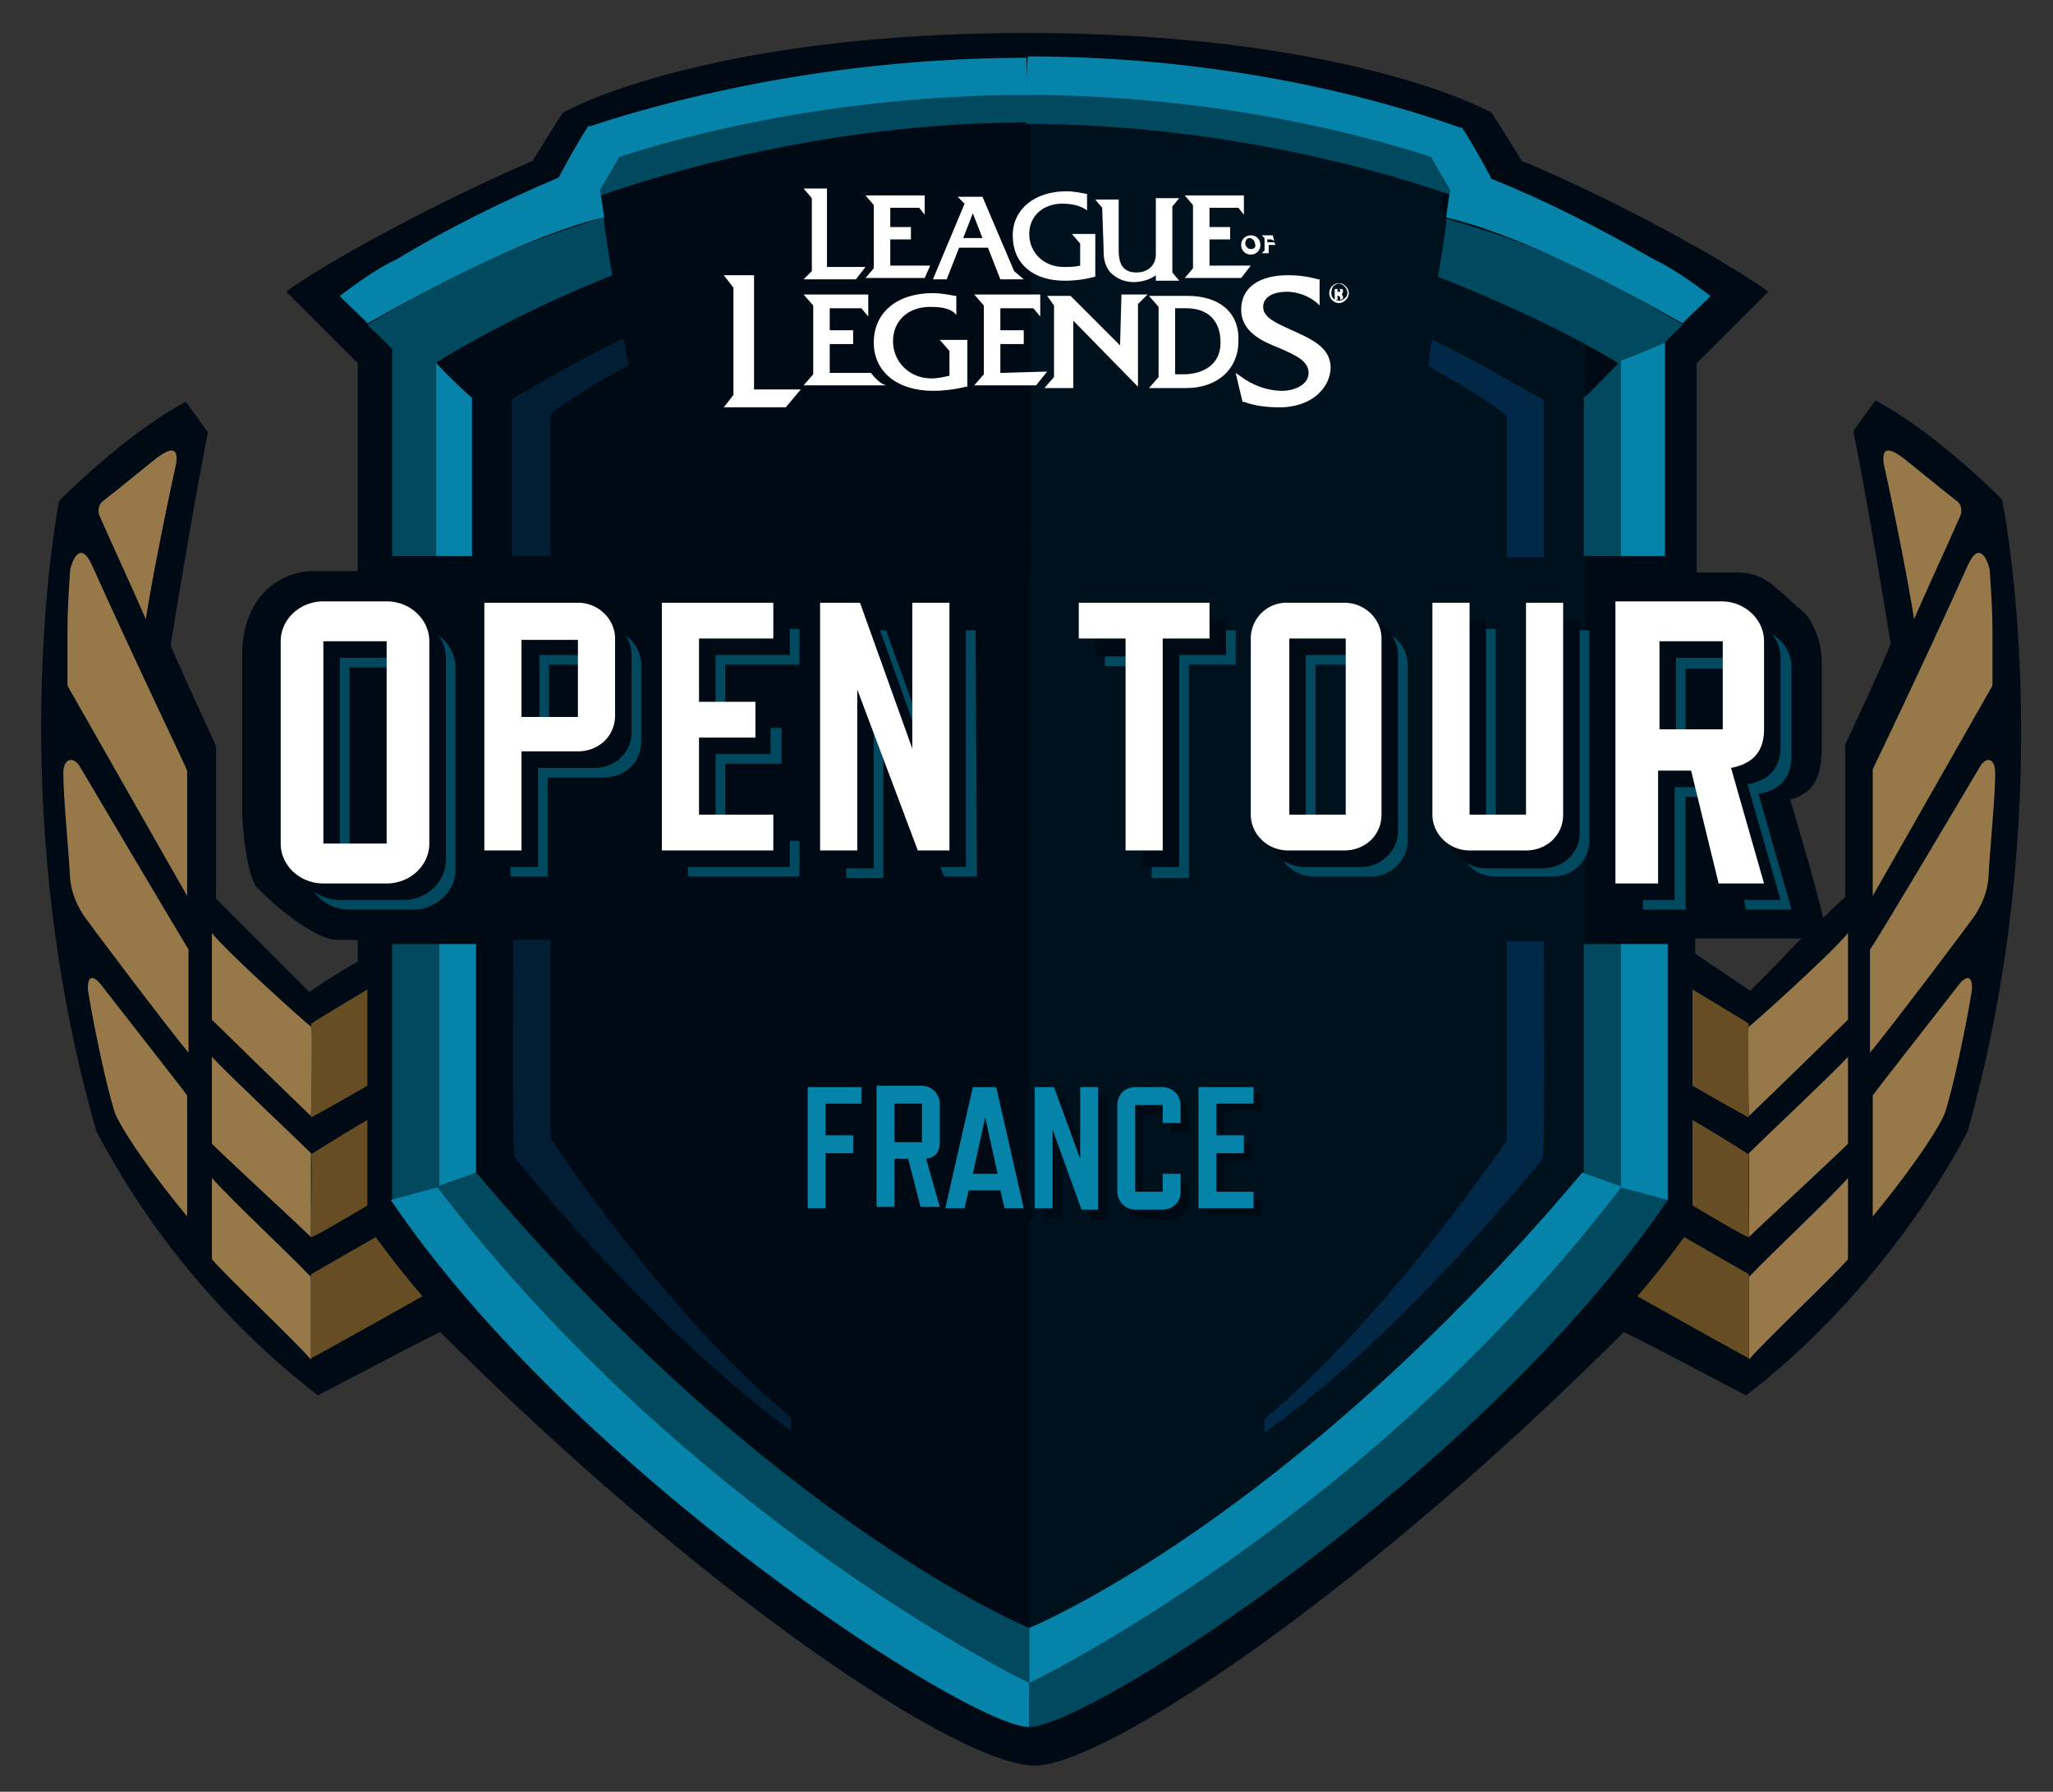 <svg class="svg-Logo" viewBox="0 0 149.2 130.2" xmlns="http://www.w3.org/2000/svg" data-v-03277165="" id="Layer_1">
	<rect x="0" y="0" width="149.2" height="130.2" fill="#333333" stroke="none"/>
	<style data-v-03277165="">.st0{fill:#000a15}.st4{fill:#0583a9}.st5{fill:#01495f}.st6{fill:#fff}.st7{fill:#977949}.st8{fill:#674d24}</style>
	<path d="M145.5 36.3s-4.7-4.8-9.2-7.2l-1.6 2.2v.1c1 5 2.3 12.8 2.7 15.4-.5 1.3-2.6 5.8-3.3 7.3v11.1s-.7.6-1.6 1.5c-.6-2.6-2.4-8.6-2.4-8.6 2.3-.6 2.3-2.5 2.3-4.6v-5.3c0-1.3-.4-2.6-1.2-3.6-.1-.1-.3-.3-.6-.5-.9-.9-1.8-1.6-1.9-1.7-.9-.6-1.4-.8-2.7-.8h-2.7V26.4l4.8-4.8.4-.4-.4-.3c-4.1-2.8-12.1-7-17.5-9.2-.5-.8-2.1-3.4-2.2-3.5l-.1-.1h-.1c-.1-.1-10.5-5.7-33.6-5.7S41.2 8 41.1 8.1H41l-.1.1c-.1.1-1.7 2.7-2.2 3.5-5.4 2.3-13.4 6.4-17.5 9.2l-.4.3.4.4 4.8 4.8v15.1h-3.2c-2.5 0-5.2 1.9-5.2 6.1v11.3c0 1.1.3 4.4 1 5.5 1.5 1.6 4.4 3.9 5.9 3.9H26v1.6c0-.1-3.5 2.1-3.5 2.2l-6.8-6.8V54.2c-.7-1.5-2.8-6.1-3.3-7.3.4-2.5 1.7-10.4 2.7-15.4v-.1l-1.6-2.2c-4.5 2.4-9.2 7.2-9.2 7.2S0 57.8 7 82.2a59 59 0 0 0 16.1 19.2c2.5-1.3 7.2-3.8 8.9-4.6 19.1 19.1 37.7 31.5 43.2 31.5 5.1 0 23.7-12.4 42.8-31.5 1.7.8 6.4 3.3 8.9 4.6 10.8-8.3 16.1-19.2 16.1-19.2 6.9-24.5 2.5-45.9 2.5-45.9zM127.2 72l-4-2.7v-1.1h7.7c-1.8 1.9-3.7 3.8-3.7 3.8z" class="st0" data-v-03277165=""></path>
	<path d="M74.8 4.2s-16.9 0-32 5.4c-.4.8-1.6 2.3-2 3.6-6 2.8-10.3 4.9-16 8.3 0 .2 3.3 3.3 3.6 3.6 0 .7.2 48.1.2 62.5 11.1 16.4 41.5 37.6 46.2 37.6V4.2z" class="st0" data-v-03277165="" id="badge_BG"></path>
	<path d="M74.8 123c0-7.4.1-106 .1-118.5l.2-.1c12 0 21.3 2.1 30.4 5.2 0 .6-.1 1.5-.1 1.7l-.8 4.2c2.3.7 10.2 4.5 13.3 6.5-.2.3-2.5 2.5-2.7 2.7v65c-12.3 14.6-28.1 27.5-40.4 33.3z" data-v-03277165="" id="lightSide" fill="#00111e"></path>
	<path d="M42.2 90.2V60.1h-2.3v31.6c4.1 5.1 11.4 12.2 20 17.4v-1c-7.5-5.4-14.6-13.2-17.7-17.9zM57.6 19c-8.4 1.7-12 4.1-17.9 7.5v2.9l2.8-.4c0-.4-.2-.9-.2-1.2 3.5-2.9 9.9-6.2 15.2-8.1 0 .1.2-.7.1-.7z" class="st0" data-v-03277165="" id="Ellipse_1_copy_9"></path>
	<path d="M40 82.7V68.3h-2.7c0 2.6-.1 15.1.1 15.8 4.1 5.1 12.2 14.1 20.1 19.9v-1C50.4 97.2 43.1 87.4 40 82.7zm5.3-58.1c-2.4 1.1-5.5 2.9-8.1 4.4v11.4H40V30.1c1.3-1.1 3.8-2.5 5.7-3.6-.2-.5-.2-1.3-.4-1.9z" data-v-03277165="" id="Ellipse_1_copy_8" fill="#011e34"></path>
	<path d="M109.5 82.9V68.4h2.7c0 2.6.1 15.1-.1 15.8-4.1 5.1-12.2 14.2-20.2 19.9v-1c7.1-5.8 14.4-15.6 17.6-20.2zm-5.4-58.2c2.4 1.1 5.5 2.9 8.1 4.4v11.4h-2.7V30.2c-1.3-1.1-3.8-2.5-5.7-3.6.1-.5.1-1.4.3-1.9z" data-v-03277165="" id="Ellipse_1_copy_10" fill="#012947"></path>
	<g data-v-03277165="" id="BLUE">
		<path d="M31.6 40.4h2.7V28.9c-.4-.3-2.7-2.5-2.7-2.7v14.2z" class="st4" data-v-03277165="" id="pillar_l_shade"></path>
		<path d="M28.5 25.1v15.3h3.2V26.2c-.4-.1-3-1-3.2-1.1z" class="st5" data-v-03277165="" id="pillar_l_light"></path>
		<path d="M26.7 23.6s1.7 1.6 1.7 1.7c.2.1 2.7 1 3.2 1.1 4.1-2.5 8.4-4.6 12.9-6.4-.2-1.1-.7-4.2-.6-4.2-3.4 1.1-8 2.3-17.2 7.8z" class="st5" data-v-03277165="" id="top_L_shade"></path>
		<path d="M122.3 23.6s-1.5 1.4-1.5 1.5c-.2.1-2.4 1.2-3 1.4-4.1-2.5-8.8-4.6-13.3-6.4.2-1.1.7-4.2.6-4.2 3.4 1 8 2.2 17.2 7.7z" class="st5" data-v-03277165="" id="top_L_shade_copy"></path>
		<path d="M74.6 6.2c-10.9 0-22.1 1.8-31.7 5.2-.3.1-.4 3.2-.1 3.1 9.5-3.4 21-5.6 31.8-5.6V6.2zm0 0c10.9 0 22.1 1.8 31.7 5.2.3.1.4 3.2.1 3.1-9.5-3.4-21-5.5-31.8-5.5V6.2z" class="st5" data-v-03277165="" id="TOP_ARCH_SHADE"></path>
		<path d="M74.6 6.9c-10 0-20.6 1.6-29.6 4.5-.5.9-1.1 1.9-1.4 2.4.2 1.1.3 2 .3 2-6.9 1.6-17.1 7.7-17.2 7.7 0-.1-2.1-2-2-2 1.2-.9 2.7-2 4.2-2.7 3.8-2.3 7.7-4.2 11.7-5.9.7-1.3 1.4-2.6 2.2-3.8v.1c9.7-3.2 20.9-5 31.8-5v2.7zm0 0c10 0 20.4 1.6 29.4 4.5.5.9 1.1 1.9 1.4 2.4-.2 1.1-.3 2-.3 2 6.9 1.6 17.1 7.7 17.2 7.7 0-.1 2.1-2 2-2-1.2-.9-2.7-2-4.2-2.7-3.8-2.2-7.7-4.2-11.7-5.8-.7-1.3-1.4-2.6-2.2-3.8v.1c-9.6-3.4-20.6-5.2-31.5-5.2-.1.9-.1 1.7-.1 2.8z" class="st4" data-v-03277165="" id="TOP_ARCH"></path>
		<path d="M31.9 68.6h2.7v16.9l-2.7.9V68.6z" class="st4" data-v-03277165="" id="pillar_l_2_shade"></path>
		<path d="M28.5 87.2V68.6h3.4v18c-.9.1-3.2.8-3.4.6z" class="st5" data-v-03277165="" id="pillar_l_2_light"></path>
		<path d="M74.8 118.3s-18.7-7.6-40.2-33.1c-.4.2-1.8.6-3 1.1 14.1 18.8 36.4 33.7 43.2 36v-4z" class="st5" data-v-03277165="" id="btm_arch_l_shade"></path>
		<path d="M74.8 122.3s-24.4-11.7-43-36c-.5.1-3 .8-3.4.9 13.3 19.7 42 38.3 46.4 38.3v-3.2z" class="st4" data-v-03277165="" id="btm_arch_l_light"></path>
		<path d="M117.8 68.6h-2.7v16.9l2.7.9V68.6z" class="st5" data-v-03277165="" id="pillar_l_2_shade_copy"></path>
		<path d="M121.2 87.2V68.6h-3.4v18c.9.1 3.2.8 3.4.6z" class="st4" data-v-03277165="" id="pillar_l_2_light_copy"></path>
		<path d="M74.8 118.3s18.7-7.6 40.2-33.1c.4.2 1.8.6 3 1.1-14.1 18.8-36.4 33.7-43.2 36v-4z" class="st4" data-v-03277165="" id="btm_arch_l_shade_copy"></path>
		<path d="M74.8 122.3s24.4-11.7 43-36c.5.1 3 .8 3.4.9-13.3 19.7-42 38.3-46.4 38.3v-3.2z" class="st5" data-v-03277165="" id="btm_arch_l_light_copy"></path>
		<path d="M117.8 40.4h-2.7V28.9c.4-.3 2.5-2.5 2.7-2.7v14.2z" class="st5" data-v-03277165="" id="pillar_l_shade_copy"></path>
		<path d="M121 24.9v15.5h-3.2V26.2c.4-.1 3-1.2 3.2-1.3z" class="st4" data-v-03277165="" id="pillar_l_light_copy"></path>
	</g>
	<path d="M70.7 15.5l.7 1.8H70l.7-1.8zm-1.9 4.8l.9-2.3h2.1l.9 2.3h1.7l-.7-.6-2.3-5.4h-1.8l.5.5-2.3 5.5h1zM80.2 18c0 .6 0 1.2.5 1.8.5.5 1.1.7 1.7.7.6 0 1.2-.2 1.6-.5v.4h1.7l-.5-.6V15l.5-.6H84v4.1c0 .7-.5 1.3-1.4 1.3-.9 0-1.3-.5-1.3-1.6v-3.7h-1.7l.5.6.1 2.9zm6.5 1.5l-.6.7h4.1l.7-.9h-3v-1.9h1.5v-.9h-1.5v-1.4H90l.4.5v-1.4h-4.3l.6.7v4.6zm-9.3.9c.7 0 1.5-.1 2.2-.3V17h-1.7l.6.7v1.6c-.4.1-.8.1-1.2.1-1.4 0-2.5-1-2.5-2.4 0-1.3 1-2.2 2.4-2.2 1.3 0 1.8.5 1.8.5v-1.2c-.5-.1-1-.2-1.5-.2-2.3 0-3.9 1.3-3.9 3.2 0 2.1 1.5 3.3 3.8 3.3m-19-.1h3.8l.7-.9h-2.8v-5.7h-1.7l.6.7v5.3l-.6.6zm5.1-.8l-.6.7h4.3l.4-.9h-2.9v-1.9h1.5v-.9h-1.5v-1.4h2.1l.4.5v-1.4h-4.3l.6.7v4.6zM86 27.2h-.6v-4.8h.8c1.6 0 2.5.9 2.5 2.5 0 1.7-1.4 2.3-2.7 2.3m.3-5.7h-2.8l.7.8v5.1l-.7.8h2.7c2.3 0 3.8-1.4 3.8-3.4.1-2.1-1.4-3.3-3.7-3.3M54.8 21v-1h-2.2l.7.9v7.8l-.7.9h4.5l1.1-1.3h-3.4V21zm39.1 3c-1.1-.5-2.1-.9-2.1-1.7 0-.8.9-1.1 1.7-1.1.8 0 1.6.3 2.2.8l.2.2v-1.9h-.1c-.7-.2-1.4-.3-2.2-.3-2.1 0-3.4.9-3.4 2.5s1.5 2.3 2.8 2.8c1.1.5 2.1.9 2.1 1.8s-1.1 1.3-1.9 1.3c-1.1 0-2.2-.4-3.1-1.1l-.3-.2.5 2.1h.1c.8.3 1.7.4 2.6.4 2.4 0 3.7-1.5 3.7-2.9 0-1.5-1.5-2.1-2.8-2.7m-21.2 3.1V25h1.7v-1h-1.7v-1.6h2.4l.5.6v-1.6h-4.8l.7.8v5l-.7.8h4.5l.8-1-3.4.1zm-9.4 0h-3V25H62v-1h-1.7v-1.6h2.3l.5.6v-1.6h-4.7l.7.8v5l-.7.8h6c-.4-.1-.8-.5-1.1-.9m5.7-2.4h-.7l.7.8v1.8c-.4.1-.9.2-1.3.2-1.6 0-2.8-1.2-2.8-2.7 0-1.5 1.1-2.5 2.7-2.5.4 0 1.5 0 1.9.6v-1.4h-.1c-.5-.1-1.1-.2-1.6-.2-2.6 0-4.3 1.4-4.3 3.6 0 2.1 1.7 3.5 4.3 3.5.8 0 1.6-.1 2.4-.3h.1v-3.4H69zm21.9-6.6c-.2 0-.4-.2-.4-.4s.1-.4.3-.4c.2 0 .4.2.4.4.1.2 0 .4-.3.4.1 0 0 0 0 0m0-1c-.4 0-.7.3-.7.7 0 .4.3.7.7.7.4 0 .7-.3.7-.7 0-.4-.3-.7-.7-.7m1.2.5v-.2h.3l.2.1-.1-.4h-.8l.2.2v.9l-.2.2h.5v-.6h.5l-.1-.2h-.5zm-10.7 7.5l-3.6-3.6h-1.7l.5.7v5.2l-.7.8H78v-4.9l4.7 4.8v-6l.7-.7h-1.9l-.1 3.7zm16-3.9h-.2V21h.1s.1 0 .1.1v.1m.2.5c0-.2 0-.2-.1-.3h-.1.1s.1-.1.1-.2 0-.2-.1-.2H97v.8h.2v-.3h.1l.1.1v.2l.2-.1m.1 0c-.2.2-.6.2-.8 0-.2-.2-.2-.6 0-.9.1-.1.3-.2.4-.2s.3.1.4.2c.3.3.3.7 0 .9m.1-.9c-.3-.3-.7-.3-1 0-.1.1-.2.3-.2.5s.1.4.2.5c.3.3.7.3 1 0 .3-.3.3-.7 0-1" class="st6" data-v-03277165="" id="LOL_LOGO"></path>
	<path d="M25.4 63.2V48.5H30v14.7h-4.6zm7.7 0V48.5c0-1.6-1.4-2.9-3.1-2.9h-4.6c-1.7 0-3.1 1.3-3.1 2.9v14.7c0 1.6 1.4 2.9 3.1 2.9H30c1.7 0 3.1-1.3 3.1-2.9zm6.8-9.3v-5.6H44v5.6h-4.1zm6.7-5.6c0-1.4-1.2-2.6-2.7-2.6h-6.8v18h2.7v-7.2h4.1c1.5 0 2.7-1.1 2.7-2.6v-5.6zm11.5 12.8h-5.4v-5.6h4.1v-2.6h-4.1v-4.6h5.4v-2.6H50v18h8.1v-2.6zm12.8-15.3h-2.7v10.6l-3.8-10.6h-2.9v18h2.7V52l4.4 11.7H71l-.1-17.9zm18.9 0h-9.5v2.6h3.4v15.4h2.7V48.3h3.4v-2.5zm5.8 15.3V48.3h4.1v12.8h-4.1zm6.7 0V48.3c0-1.4-1.2-2.6-2.7-2.6h-4.1a2.6 2.6 0 0 0-2.7 2.6v12.8c0 1.4 1.2 2.6 2.7 2.6h4.1c1.5 0 2.7-1.2 2.7-2.6zm13.2-15.3h-2.7v15.4h-4.1V45.7H106v15.4c0 1.4 1.2 2.6 2.7 2.6h4.1c1.5 0 2.7-1.1 2.7-2.6V45.8zm7 9.2v-6.4h4.6V55h-4.6zm5.3 2.7c1.6-.3 2.4-1.2 2.4-2.8v-6.4c0-1.6-1.4-2.9-3.1-2.9h-7.7v20.5h3.1v-8.2h2.4l2 8.2h3.3l-2.4-8.4z" class="st5" data-v-03277165="" id="open_tour"></path>
	<path d="M24.7 62.5V47.8h4.6v14.7h-4.6zm7.7 0V47.8c0-1.6-1.4-2.9-3.1-2.9h-4.6c-1.7 0-3.1 1.3-3.1 2.9v14.7c0 1.6 1.4 2.9 3.1 2.9h4.6c1.7 0 3.1-1.3 3.1-2.9zm6.8-9.3v-5.6h4.1v5.6h-4.1zm6.7-5.6c0-1.4-1.2-2.6-2.7-2.6h-6.8v18h2.7v-7.2h4.1c1.5 0 2.7-1.1 2.7-2.6v-5.6zm11.5 12.8H52v-5.6h4v-2.6h-4v-4.6h5.4V45h-8.1v18h8.1v-2.6zm12.8-15.3h-2.7v10.6l-3.8-10.6h-2.9v18h2.7V51.3L67.8 63h2.4V45.1zm18.9 0h-9.5v2.6H83V63h2.7V47.6h3.4v-2.5zm5.8 15.3V47.6H99v12.8h-4.1zm6.7 0V47.6c0-1.4-1.2-2.6-2.7-2.6h-4.1a2.6 2.6 0 0 0-2.7 2.6v12.8c0 1.4 1.2 2.6 2.7 2.6h4.1c1.5 0 2.7-1.2 2.7-2.6zm13.2-15.3h-2.7v15.4H108V45.1h-2.7v15.4c0 1.4 1.2 2.6 2.7 2.6h4.1c1.5 0 2.7-1.1 2.7-2.6V45.1zm7 9.1v-6.4h4.6v6.4h-4.6zM127 57c1.6-.3 2.4-1.2 2.4-2.8v-6.4c0-1.6-1.4-2.9-3.1-2.9h-7.7v20.5h3.1v-8.2h2.4l2 8.2h3.3L127 57z" class="st0" data-v-03277165="" id="open_tour-2"></path>
	<path d="M23.5 61.3V46.6h4.6v14.7h-4.6zm7.7 0V46.6c0-1.6-1.4-2.9-3.1-2.9h-4.6c-1.7 0-3.1 1.3-3.1 2.9v14.7c0 1.6 1.4 2.9 3.1 2.9h4.6c1.7 0 3.1-1.3 3.1-2.9zm6.7-9.2v-5.6H42v5.6h-4.1zm6.8-5.7c0-1.4-1.2-2.6-2.7-2.6h-6.8v18h2.7v-7.2H42c1.5 0 2.7-1.1 2.7-2.6v-5.6zm11.5 12.8h-5.4v-5.6h4.1V51h-4.1v-4.6h5.4v-2.6h-8.1v18h8.1v-2.6zM69 43.8h-2.7v10.6l-3.8-10.6h-2.9v18h2.7V50.1l4.4 11.7H69v-18zm18.9 0h-9.5v2.6h3.4v15.4h2.7V46.4h3.4v-2.6zm5.8 15.4V46.4h4.1v12.8h-4.1zm6.7 0V46.4c0-1.4-1.2-2.6-2.7-2.6h-4.1a2.6 2.6 0 0 0-2.7 2.6v12.8c0 1.4 1.2 2.6 2.7 2.6h4.1c1.5 0 2.7-1.1 2.7-2.6zm13.2-15.4h-2.7v15.4h-4.1V43.8h-2.7v15.4c0 1.4 1.2 2.6 2.7 2.6h4.1c1.5 0 2.7-1.1 2.7-2.6V43.8zm7 9.2v-6.4h4.6V53h-4.6zm5.2 2.8c1.6-.3 2.4-1.2 2.4-2.8v-6.4c0-1.6-1.4-2.9-3.1-2.9h-7.7v20.5h3.1V56h2.4l2 8.2h3.3l-2.4-8.4z" class="st6" data-v-03277165="" id="open_tour_copy_2"></path>
	<path d="M63.4 79.7h-4v8.8h1.3v-4h2v-1.3h-2v-2.3h2.6v-1.2h.1zm2.3 4v-2.8h2v2.8h-2zm2.2 1.2c.7-.1 1-.5 1-1.2v-2.8c0-.7-.6-1.3-1.3-1.3h-3.3v8.8h1.3v-3.5h1l.9 3.5H69l-1.1-3.5zm3.4 1.1l.9-4.1.9 4.1h-1.8zm1.8-6.3h-1.7l-2 8.8h1.4l.3-1.3h2.3l.3 1.3h1.4l-2-8.8zm7.4 0h-1.3v5.2l-1.9-5.2h-1.4v8.8h1.3v-5.7l2.1 5.8h1.2v-8.9zm5.9 6.3h-1.3v1.3h-2V81h2v1.3h1.3V81c0-.7-.6-1.3-1.3-1.3h-2c-.7 0-1.3.5-1.3 1.3v6.3c0 .7.6 1.3 1.3 1.3h2c.7 0 1.3-.5 1.3-1.3V86zm5.3 1.2H89v-2.8h2v-1.3h-2v-2.3h2.7v-1.3h-4v8.8h4v-1.1z" class="st0" data-v-03277165="" id="france_copy_5"></path>
	<path d="M62.7 79h-4v8.8H60v-4h2v-1.3h-2v-2.3h2.6V79h.1zm2.3 4v-2.8h2V83h-2zm2.3 1.2c.7-.1 1-.5 1-1.2v-2.8c0-.7-.6-1.3-1.3-1.3h-3.3v8.8H65v-3.5h1l.9 3.5h1.4l-1-3.5zm3.4 1.1l.9-4.1.9 4.1h-1.8zm1.7-6.3h-1.7l-2 8.8h1.4l.3-1.3h2.3l.3 1.3h1.4l-2-8.8zm7.4 0h-1.3v5.2L76.6 79h-1.4v8.8h1.3v-5.7l2.1 5.8h1.2V79zm6 6.3h-1.3v1.3h-2v-6.3h2v1.3h1.3v-1.3c0-.7-.6-1.3-1.3-1.3h-2c-.7 0-1.3.5-1.3 1.3v6.3c0 .7.6 1.3 1.3 1.3h2c.7 0 1.3-.5 1.3-1.3v-1.3zm5.3 1.3h-2.7v-2.8h2v-1.3h-2v-2.3h2.7V79h-4v8.8h4v-1.2z" class="st4" data-v-03277165="" id="france_copy"></path>
	<g data-v-03277165="" id="WINGS">
		<g data-v-03277165="" id="WING_L">
			<path d="M22.6 89.9v-6.1c-.9-.9-6-5.7-7.2-7v6.3c0 .1 6.3 5.9 7.2 6.8zm0-15.3c-.2-.1-6.1-5.4-7.2-6.8v6.3c.5.5 4.8 4.7 7.2 7 0 .1.2-6.5 0-6.5zm-7.2 16.9v-5.9c1.6 1.8 5.5 5.4 7.2 7.2v6c-1.1-1.3-6.2-6.1-7.2-7.3zm-8.1-20c-.4-.5-1-.8-.9.5.4 2.5 1.4 7.3 2 9 .8 1.7 2.9 4.6 5.2 7.4v-8.8c-.2-.3-6.7-8.6-6.3-8.1zM5.8 55.7c-.4-.7-1.2-.7-1.2.5 0 1.7.4 5.7.5 7.7.1.9.4 1.7.9 2.5 0 .1 6.2 8.3 7.7 10.1V69c-.2-.3-7.9-13.3-7.9-13.3zm.9-14.6c-.9-2-1.5-.2-1.6.3-.1 1.5-.2 3-.2 4.4v3.8c0 .1 0 .3.1.4 1.2 2.1 8.3 14.6 8.6 15.1V56c0-.1-3.9-8.2-6.9-14.9zm6.1-7.4c.2-1.4-.6-1-1.3-.5-.3.2-2.7 2.2-4 3.2-.3.2-.4.6-.3 1 1 2.3 2.5 5.5 3.4 7.6.3-2.1 1.4-7.7 2.2-11.3z" class="st7" data-v-03277165="" id="WING_L_copy_8"></path>
			<path d="M22.6 74.4c.1-.1 3.6-2.2 4.1-2.5v7s-4 2.3-4.1 2.3c0-.7.1-6.9 0-6.8z" class="st8" data-v-03277165="" id="WING_L_copy_7"></path>
			<path d="M22.6 83.9c.1-.1 4-2.5 4.1-2.5v6.2s-4 2.4-4.1 2.3c0-.7.1-6.2 0-6z" class="st8" data-v-03277165="" id="WING_L_copy_9"></path>
			<path d="M22.6 92.6l4.7-2.7c1.1 1.5 2.2 2.9 3.4 4.3 0 0-8 4.5-8.1 4.5v-6.1z" class="st8" data-v-03277165="" id="WING_L_copy_12"></path>
		</g>
		<g data-v-03277165="" id="WING_L_copy_14">
			<path d="M127.1 89.9v-6.1c.9-.9 6-5.7 7.2-7v6.3c0 .1-6.3 5.9-7.2 6.8zm0-15.3c.2-.1 6.1-5.4 7.2-6.8v6.3c-.5.5-4.8 4.7-7.2 7 0 .1-.2-6.5 0-6.5zm7.2 16.9v-5.9c-1.6 1.8-5.5 5.4-7.2 7.2v6c1.1-1.3 6.2-6.1 7.2-7.3zm8.1-20c.4-.5 1-.8.9.5-.4 2.5-1.4 7.3-2 9-.8 1.7-2.9 4.6-5.2 7.4v-8.8c.2-.3 6.7-8.6 6.3-8.1zm1.5-15.8c.4-.7 1.1-.7 1.1.5 0 1.7-.4 5.7-.5 7.7-.1.9-.4 1.7-.9 2.5 0 .1-6.2 8.3-7.7 10.1V69c.3-.3 8-13.3 8-13.3zm-.9-14.6c.9-2 1.5-.2 1.6.3.1 1.5.2 3 .2 4.4v3.8c0 .1 0 .3-.1.4-1.2 2.1-8.3 14.6-8.6 15.1v-9.2s3.9-8.1 6.9-14.8zm-6.1-7.4c-.2-1.4.6-1 1.3-.5.3.2 2.7 2.2 4 3.2.3.2.4.6.3 1-1 2.3-2.5 5.5-3.4 7.6-.3-2.1-1.4-7.7-2.2-11.3z" class="st7" data-v-03277165="" id="WING_L_copy_8-2"></path>
			<path d="M127.1 74.4c-.1-.1-3.6-2.2-4.1-2.5v7s4 2.3 4.1 2.3c0-.8-.1-6.9 0-6.8z" class="st8" data-v-03277165="" id="WING_L_copy_7-2"></path>
			<path d="M127.1 83.9c-.1-.1-4-2.5-4.1-2.5v6.2s4 2.4 4.1 2.3c0-.7-.1-6.2 0-6z" class="st8" data-v-03277165="" id="WING_L_copy_9-2"></path>
			<path d="M127.1 92.6l-4.7-2.7c-1.1 1.5-2.2 2.9-3.4 4.3 0 0 8 4.5 8.1 4.5v-6.1z" class="st8" data-v-03277165="" id="WING_L_copy_12-2"></path>
		</g>
	</g>
</svg>
